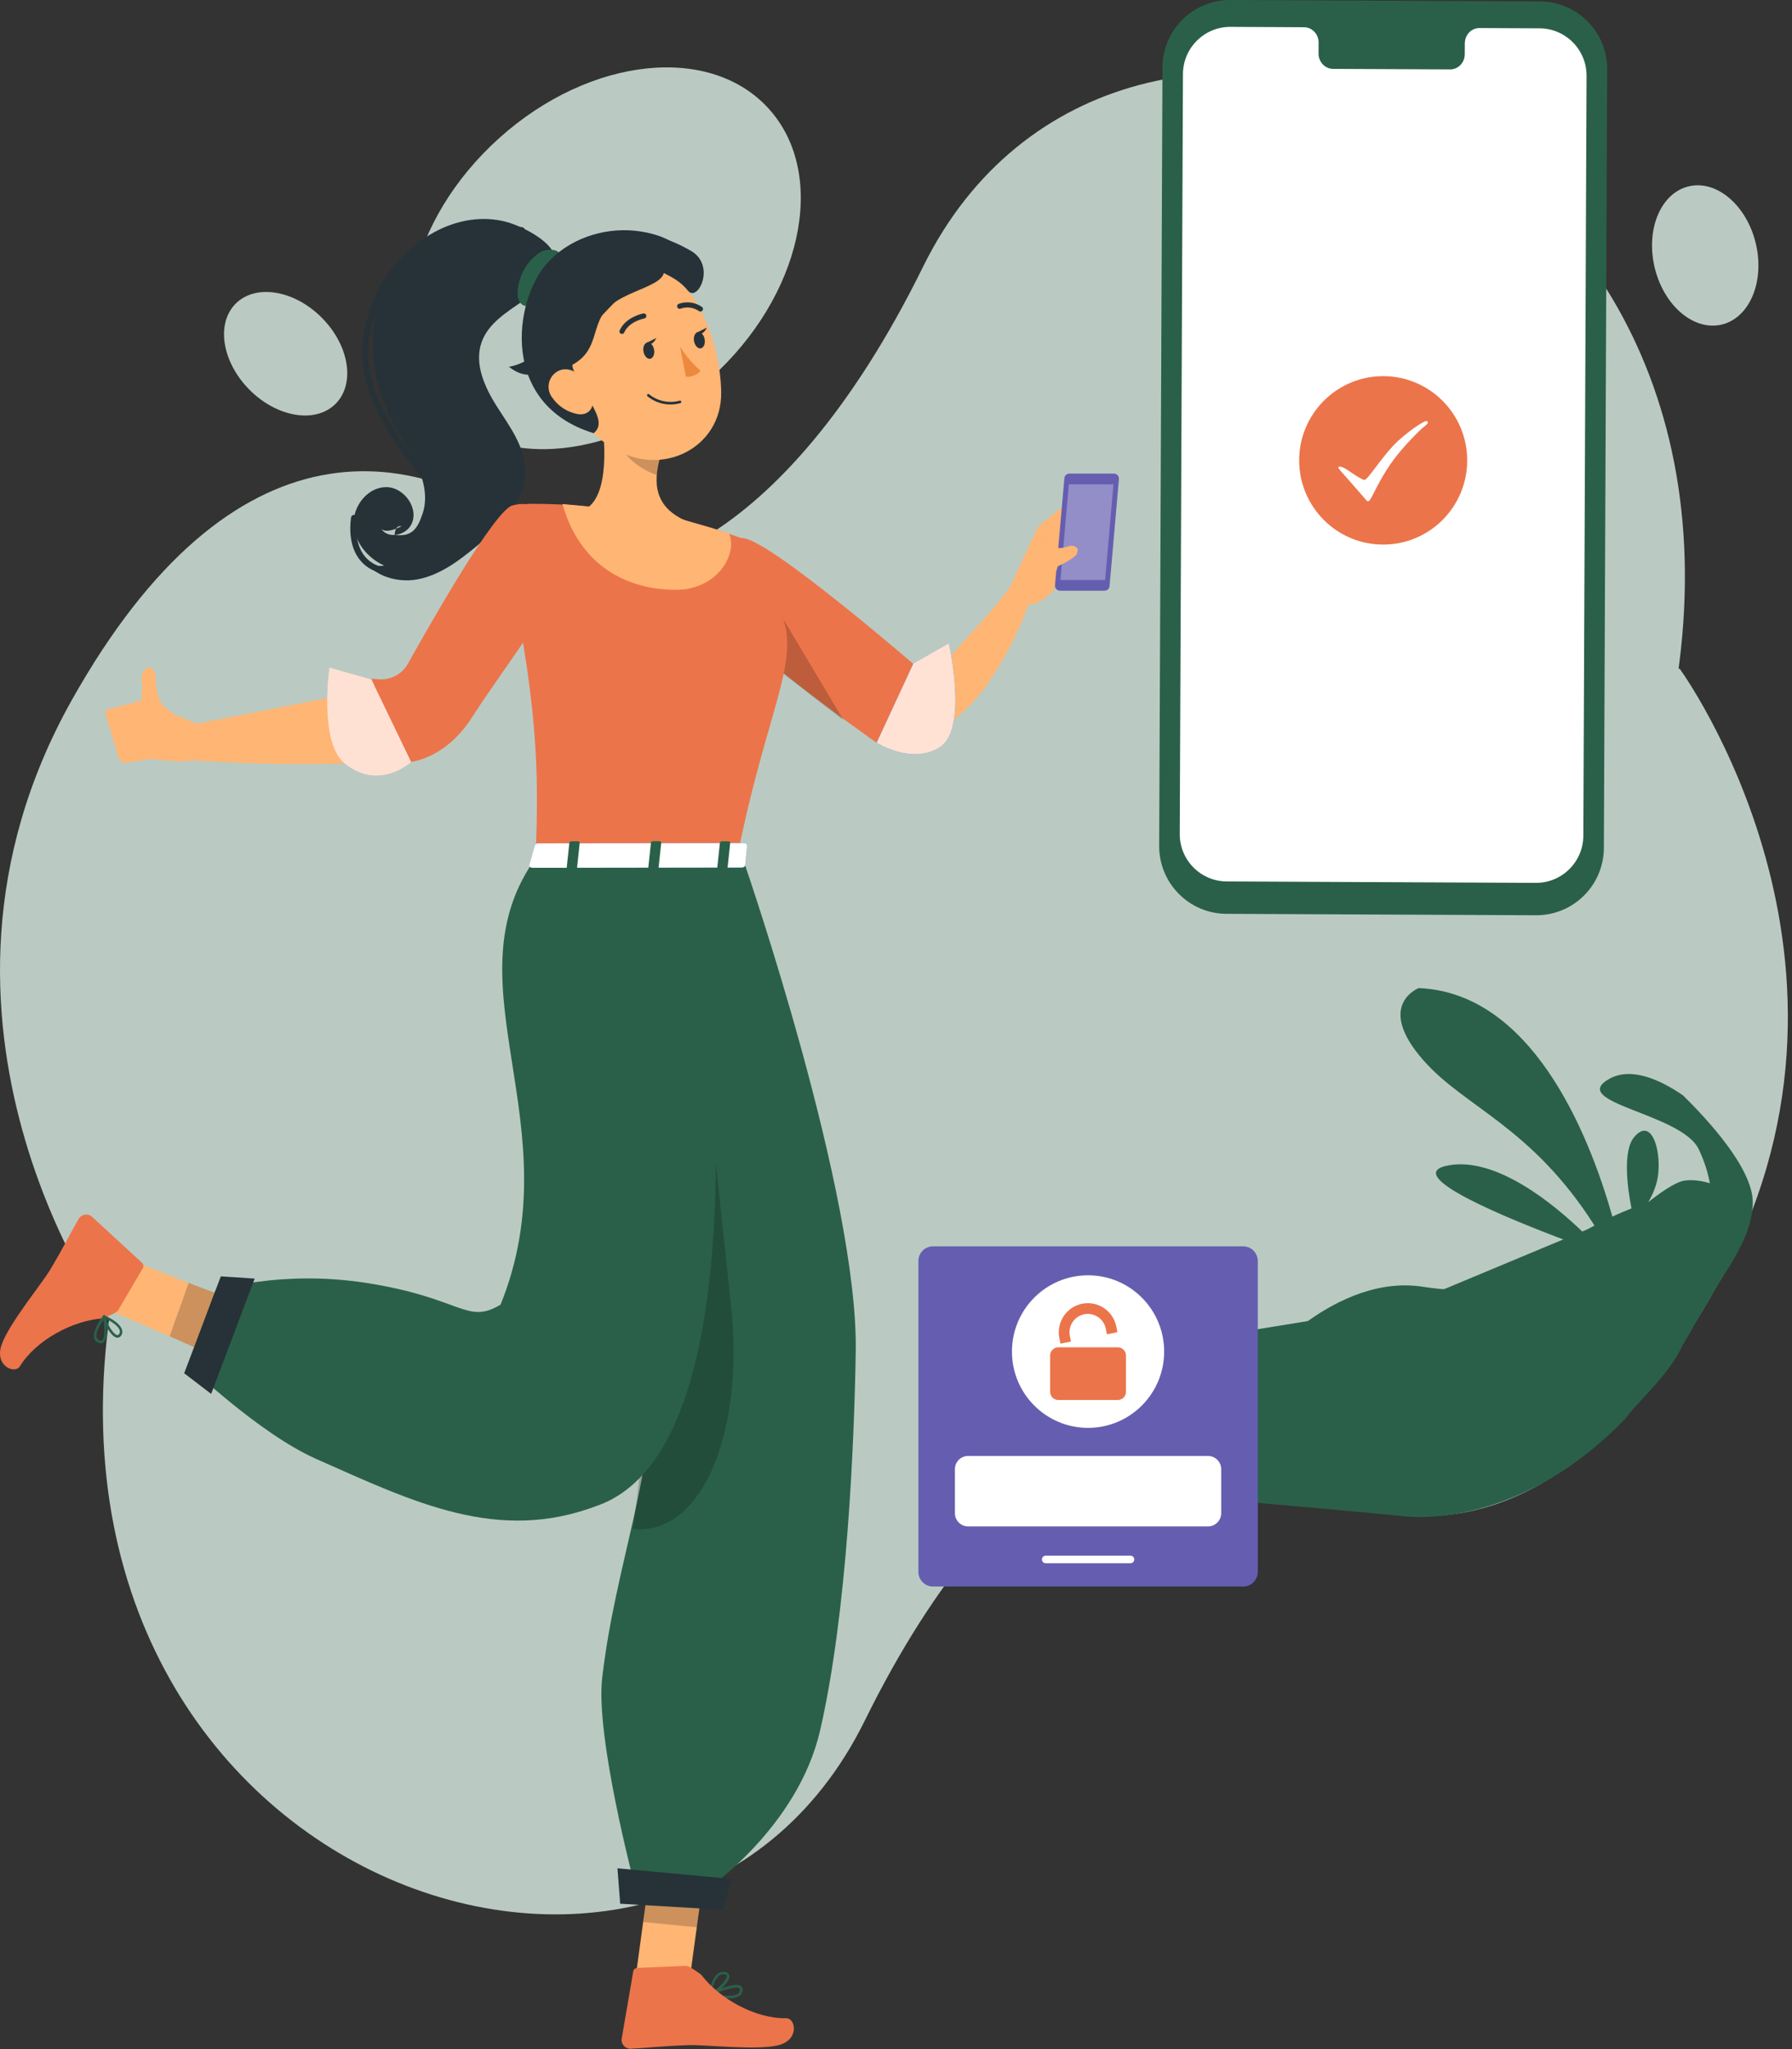 <svg xmlns="http://www.w3.org/2000/svg" xmlns:xlink="http://www.w3.org/1999/xlink" width="140" height="160" viewBox="0 0 140 160" fill="none">
<rect x="0" y="0" width="140" height="160" fill="#333333" stroke="none"/>
<path d="M8.451 102.967C8.451 102.967 -8.48 79.793 5.588 54.703C18.069 32.443 32.623 33.964 43.301 42.998C47.848 46.845 60.96 43.472 72.118 20.821C87.337 -10.069 140.089 8.666 130.47 56.192C125.816 79.19 142.587 79.368 132.997 102.358L8.451 102.967Z"   fill="#BACAC2" >
</path>
<path d="M131.225 52.215C131.225 52.215 148.157 75.388 134.089 100.478C121.605 122.739 107.053 121.217 96.374 112.183C91.827 108.337 78.715 111.71 67.556 134.361C52.337 165.251 -0.417 146.515 9.201 98.99C13.856 75.992 -2.372 75.205 7.218 52.215L131.225 52.215Z"   fill="#BACAC2" >
</path>
<path d="M55.507 29.544C48.387 35.942 38.918 36.931 34.358 31.752C29.797 26.574 31.872 17.189 38.992 10.79C46.112 4.392 55.581 3.403 60.141 8.581C64.702 13.76 62.627 23.145 55.507 29.544Z"   fill="#BACAC2" >
</path>
<path d="M19.287 30.221C17.221 27.979 16.902 24.996 18.574 23.56C20.246 22.123 23.277 22.777 25.343 25.02C27.41 27.262 27.729 30.245 26.057 31.681C24.384 33.118 21.354 32.464 19.287 30.221Z"   fill="#BACAC2" >
</path>
<path d="M129.255 20.826C128.569 17.84 129.787 15.026 131.977 14.54C134.167 14.055 136.499 16.082 137.185 19.068C137.872 22.055 136.653 24.869 134.464 25.354C132.274 25.84 129.942 23.813 129.255 20.826Z"   fill="#BACAC2" >
</path>
<path d="M70.354 57.204C70.123 57.148 69.896 57.072 69.679 56.977L69.254 56.793L68.489 56.443C67.974 56.211 67.478 55.941 66.978 55.69C65.977 55.156 65.004 54.564 64.069 53.925C63.125 53.277 62.218 52.572 61.354 51.815C60.906 51.423 60.505 51.025 60.093 50.595C59.891 50.382 59.683 50.159 59.484 49.928L59.187 49.568C59.083 49.435 59.003 49.336 58.852 49.133L62.379 46.611L62.544 46.805L62.761 47.056C62.917 47.221 63.068 47.396 63.238 47.557C63.564 47.898 63.918 48.229 64.277 48.565C64.995 49.227 65.746 49.852 66.529 50.434C67.327 51.025 68.163 51.574 69.008 52.113C69.466 52.369 69.868 52.639 70.312 52.885L71.336 53.452C71.483 53.519 71.653 53.528 71.808 53.481C72.139 53.381 74.037 51.498 74.641 50.803C75.982 49.265 78.013 47.24 79.108 45.518L80.355 47.207C79.58 49.317 78.556 51.323 77.3 53.187C76.625 54.19 75.812 55.099 74.892 55.889C74.339 56.357 73.711 56.731 73.036 57.001C72.186 57.342 71.251 57.413 70.354 57.204Z"   fill="#FFB573" >
</path>
<path d="M78.931 45.776L81.123 41.084L83.215 44.839C83.215 44.839 81.841 47.209 80.348 47.205L78.931 45.776Z"   fill="#FFB573" >
</path>
<path d="M83.587 39.131L85.798 41.979L83.214 44.832L81.121 41.08L83.587 39.131Z"   fill="#FFB573" >
</path>
<path d="M82.815 46.126L86.293 46.126C86.496 46.126 86.666 45.97 86.685 45.766L87.416 37.409C87.435 37.177 87.256 36.978 87.024 36.978L83.546 36.978C83.343 36.978 83.173 37.134 83.154 37.338L82.423 45.695C82.404 45.927 82.583 46.126 82.815 46.126Z"   fill="#655EB0" >
</path>
<g opacity="0.3">
<path d="M82.85 45.289L86.337 45.289L86.989 37.819L83.502 37.819L82.85 45.289Z"   fill="#FFFFFF" >
</path>
</g>
<path d="M83.048 42.774L80.498 42.968L80.437 44.047L81.183 45.206L81.443 45.216C82.023 45.23 82.533 44.813 82.628 44.231L83.246 43.914C83.558 43.753 83.851 43.55 84.106 43.309L84.219 42.897C84.082 42.67 83.813 42.561 83.563 42.632L83.048 42.774Z"   fill="#FFB573" >
</path>
<path d="M57.929 42.028C59.7 41.706 72.188 52.558 72.188 52.558L68.486 57.998C68.486 57.998 54.832 48.471 55.248 46.171C55.687 43.768 55.351 42.496 57.929 42.028Z"   fill="#EC744A" >
</path>
<g opacity="0.2">
<path d="M59.509 45.513L59.372 51.209C60.793 52.311 65.905 56.242 65.905 56.242L59.509 45.513Z"   fill="#000000" >
</path>
</g>
<path d="M49.604 154.789L53.793 155.2L55.12 145.468L50.931 145.056L49.604 154.789Z"   fill="#FFB573" >
</path>
<path d="M8.372 97.687L7.3 101.774L16.362 105.687L18.241 101.538L8.372 97.687Z"   fill="#FFB573" >
</path>
<path d="M58.019 155.326C58.037 155.51 57.962 155.69 57.825 155.808C57.513 155.997 57.15 156.077 56.791 156.035C56.343 156.011 55.904 155.945 55.474 155.836C55.432 155.831 55.399 155.798 55.394 155.756C55.389 155.713 55.413 155.671 55.451 155.652L55.451 155.652C55.641 155.562 57.348 154.75 57.858 155.052C57.957 155.109 58.019 155.213 58.019 155.326ZM55.79 155.715C56.347 155.436 56.947 155.257 57.565 155.186L57.551 155.191C57.617 155.186 57.678 155.2 57.735 155.234C57.778 155.257 57.801 155.3 57.801 155.342C57.811 155.46 57.768 155.578 57.678 155.658C57.419 155.88 56.72 155.899 55.79 155.715Z" fill-rule="evenodd"  fill="#2A6049" >
</path>
<path d="M56.992 154.269C57.058 154.752 56.034 155.632 55.525 155.844L55.487 155.854C55.459 155.854 55.426 155.844 55.411 155.821C55.388 155.797 55.378 155.759 55.388 155.726C55.397 155.679 55.525 154.539 56.067 154.118C56.223 153.99 56.43 153.943 56.629 153.976C56.902 154.014 56.963 154.161 56.992 154.269ZM56.175 154.257C56.278 154.181 56.41 154.148 56.538 154.167L56.528 154.172L56.59 154.158C56.774 154.186 56.779 154.257 56.779 154.281C56.821 154.574 56.123 155.269 55.599 155.547C55.651 155.07 55.849 154.616 56.175 154.257Z" fill-rule="evenodd"  fill="#2A6049" >
</path>
<path d="M49.206 159.968C49.235 159.968 49.258 159.968 49.287 159.968C50.934 159.883 51.727 159.76 53.814 159.689C55.093 159.646 59.026 160.11 60.754 159.712C62.481 159.315 62.175 157.578 61.419 157.588C58.993 157.635 56.193 156.05 54.786 154.195C54.584 154.044 53.852 153.49 53.587 153.504L49.792 153.66C49.622 153.66 49.48 153.793 49.466 153.963L48.56 159.244C48.541 159.622 48.829 159.944 49.206 159.968Z"   fill="#EC744A" >
</path>
<path d="M11.155 99.029C11.245 98.888 11.212 98.698 11.08 98.59L7.141 94.966C6.835 94.743 6.409 94.809 6.183 95.117C6.169 95.136 6.154 95.159 6.14 95.183C5.319 96.617 4.993 97.35 3.916 99.148C3.26 100.25 0.733 103.306 0.134 104.976C-0.471 106.646 1.149 107.328 1.55 106.689C2.83 104.622 5.673 103.122 7.991 102.947C8.242 102.857 9.096 102.54 9.229 102.308L11.155 99.029Z"   fill="#EC744A" >
</path>
<g opacity="0.2">
<path d="M55.12 145.467L54.44 150.487L50.247 150.075L50.927 145.061L55.12 145.467Z"   fill="#000000" >
</path>
</g>
<g opacity="0.2">
<path d="M21.02 102.549L19.089 106.926L13.254 104.342L14.741 100.174L21.02 102.549Z"   fill="#000000" >
</path>
</g>
<path d="M46.009 39.555C48.638 39.767 51.249 40.165 53.823 40.737C56.014 41.267 56.547 41.556 57.935 42.024C58.743 42.303 59.72 44.517 60.608 47.038C63.002 51.112 60.074 54.555 57.633 66.742L41.849 66.784C42.104 60.218 42.08 54.906 39.28 41.991C39.021 40.813 39.762 39.65 40.938 39.389C41.089 39.356 41.245 39.337 41.4 39.337C42.703 39.337 44.347 39.384 46.009 39.555Z"   fill="#EC744A" >
</path>
<path d="M58.21 67.563C58.21 67.563 67.072 93.238 66.855 105.586C66.732 112.659 66.204 125.839 64.074 135.106C62.337 142.671 55.255 147.502 55.255 147.502L49.575 147.166C49.575 147.166 46.511 135.623 47.045 131.029C48.107 121.884 51.251 115.015 50.874 106.618C50.269 92.865 46.209 67.346 46.209 67.346L58.21 67.563Z"   fill="#2A6049" >
</path>
<path d="M48.452 148.647L56.45 149.12L57.182 146.711L48.239 145.883L48.452 148.647Z"   fill="#263238" >
</path>
<g opacity="0.2">
<path d="M49.462 119.433C49.472 119.424 49.481 119.386 49.505 119.391C54.533 119.882 58.013 112.611 57.182 102.681L54.514 77.371L49.462 119.433Z"   fill="#000000" >
</path>
</g>
<path d="M54.24 67.352C54.24 67.352 61.28 112.498 46.634 117.579C38.905 120.511 32.403 117.333 24.701 113.917C20.249 111.944 14.687 106.603 14.687 106.603L16.826 100.77C16.826 100.77 21.883 99.124 28.616 100.174C36.123 101.342 36.44 103.471 39.108 101.868C44.717 87.973 35.066 76.993 41.624 67.328L54.24 67.352Z"   fill="#2A6049" >
</path>
<path d="M17.252 99.662L14.39 107.228L16.497 108.841L19.897 99.837L17.252 99.662Z"   fill="#263238" >
</path>
<path d="M16.069 58.87C15.356 59.925 11.738 59.21 11.738 59.21L10.968 54.72L15.408 56.504L16.069 58.87Z"   fill="#FFB573" >
</path>
<path d="M11.862 54.492L12.556 59.157L9.883 59.555C9.585 59.578 9.316 59.38 9.255 59.091L8.234 55.75C8.197 55.589 8.296 55.428 8.456 55.386L11.862 54.492Z"   fill="#FFB573" >
</path>
<path d="M13.633 55.785L13.075 55.388C12.698 55.118 12.433 54.721 12.334 54.267C12.225 53.78 12.15 53.255 12.14 52.824L12.135 52.663C12.098 52.37 11.871 52.139 11.578 52.096L11.2 52.375C10.959 52.891 11.134 53.491 11.101 53.893L11.04 54.674L10.43 54.939L10.671 56.603L12.197 56.873L13.633 55.785Z"   fill="#FFB573" >
</path>
<path d="M40.042 41.102L31.108 53.416L14.691 56.647L14.691 59.344C14.691 59.344 30.112 60.489 33.573 58.464C37.034 56.439 42.851 44.196 42.851 44.196L40.042 41.102Z"   fill="#FFB573" >
</path>
<path d="M37.636 26.69C38.16 25.247 39.585 24.377 40.846 23.502C41.752 22.873 43.594 21.463 43.376 20.138C43.169 18.885 40.997 17.801 39.935 17.442C36.186 16.183 31.838 18.516 30.125 22.083C28.411 25.65 29.011 30.026 30.941 33.484C31.522 34.525 32.221 35.509 32.693 36.606C33.165 37.704 33.401 38.962 33.019 40.093C32.636 41.223 32.235 41.947 30.837 41.767C30.837 41.767 30.819 40.992 31.371 41.086C31.371 41.086 30.243 41.715 29.799 41.304C30.309 42.099 31.683 41.81 32.122 40.973C32.783 39.719 31.569 38.021 30.153 38.035C28.737 38.049 27.585 39.483 27.632 40.902C27.679 42.321 28.718 43.579 30.011 44.161C29.247 44.312 28.406 43.863 28.104 43.139C28.746 44.824 30.842 45.571 32.613 45.24C34.383 44.908 35.879 43.769 37.267 42.619C39.137 41.067 41.087 39.109 41.03 36.677C40.988 34.865 39.826 33.309 38.849 31.786C37.872 30.262 37.017 28.394 37.636 26.69Z" fill-rule="evenodd"  fill="#263238" >
</path>
<path d="M31.487 59.556L29.013 52.994L29.58 53.041C30.514 53.117 31.411 52.644 31.869 51.821C33.748 48.452 38.634 39.898 40.008 39.477C41.967 38.895 43.983 40.466 44.743 42.784C45.3 44.492 39.56 51.816 36.897 55.98C34.537 59.665 31.487 59.556 31.487 59.556Z"   fill="#EC744A" >
</path>
<path d="M7.777 104.875C7.583 104.837 7.423 104.7 7.352 104.516C7.357 104.497 7.357 104.464 7.357 104.464C7.229 103.982 7.739 103.173 8.06 102.72C8.083 102.687 8.121 102.672 8.159 102.682C8.197 102.691 8.23 102.72 8.234 102.762C8.235 102.766 8.236 102.772 8.237 102.778C8.272 102.997 8.502 104.45 8.112 104.799C8.022 104.885 7.895 104.913 7.777 104.875ZM8.086 103.05C8.085 103.051 8.085 103.052 8.084 103.054C8.083 103.049 8.082 103.045 8.082 103.04L8.086 103.05ZM8.084 103.054C7.647 103.671 7.469 104.189 7.553 104.443C7.601 104.566 7.709 104.656 7.836 104.68C7.888 104.698 7.945 104.694 7.987 104.656C8.203 104.468 8.167 103.657 8.084 103.054Z" fill-rule="evenodd"  fill="#2A6049" >
</path>
<path d="M9.494 104.242C9.423 104.389 9.263 104.474 9.102 104.441C8.678 104.342 8.201 103.471 8.074 102.96C8.055 102.908 8.036 102.851 8.031 102.799C8.026 102.761 8.04 102.728 8.069 102.705C8.102 102.686 8.14 102.69 8.168 102.709C8.215 102.728 9.329 103.211 9.522 103.798C9.579 103.944 9.569 104.105 9.494 104.242ZM8.281 102.976C8.644 103.161 9.233 103.507 9.346 103.866C9.342 103.871 9.346 103.881 9.356 103.89C9.379 103.975 9.365 104.065 9.318 104.141C9.257 104.25 9.195 104.25 9.148 104.245C8.861 104.184 8.418 103.473 8.281 102.976Z" fill-rule="evenodd"  fill="#2A6049" >
</path>
<path d="M41.79 65.985L41.355 67.521C41.294 67.639 41.436 67.762 41.634 67.762L57.924 67.739C58.08 67.748 58.207 67.663 58.217 67.569L58.368 66.027C58.373 65.923 58.241 65.829 58.071 65.833L42.068 65.852C41.955 65.843 41.851 65.895 41.79 65.985Z"   fill="#407BFF" >
</path>
<path d="M41.79 65.985L41.355 67.521C41.294 67.639 41.436 67.762 41.634 67.762L57.924 67.739C58.08 67.748 58.207 67.663 58.217 67.569L58.368 66.027C58.373 65.923 58.241 65.829 58.071 65.833L42.068 65.852C41.955 65.843 41.851 65.895 41.79 65.985Z"   fill="#FFFFFF" >
</path>
<path d="M44.899 67.899L44.426 67.899C44.337 67.895 44.266 67.852 44.27 67.795L44.483 65.796C44.488 65.739 44.568 65.692 44.663 65.692L45.136 65.687C45.226 65.692 45.297 65.734 45.292 65.796L45.079 67.791C45.074 67.852 44.989 67.904 44.899 67.899Z"   fill="#2A6049" >
</path>
<path d="M56.661 67.899L56.188 67.899C56.099 67.895 56.028 67.852 56.032 67.795L56.245 65.8C56.25 65.739 56.33 65.691 56.42 65.691L56.893 65.691C56.983 65.696 57.054 65.739 57.049 65.795L56.837 67.791C56.832 67.852 56.756 67.899 56.661 67.899Z"   fill="#2A6049" >
</path>
<path d="M51.273 67.89L50.8 67.89C50.71 67.886 50.639 67.843 50.644 67.786L50.857 65.791C50.862 65.73 50.942 65.682 51.032 65.682L51.505 65.682C51.595 65.687 51.666 65.73 51.661 65.786L51.448 67.782C51.448 67.843 51.368 67.89 51.273 67.89Z"   fill="#2A6049" >
</path>
<path d="M46.745 30.944C47.246 33.517 47.737 38.172 45.995 39.578C45.995 39.578 46.689 42.222 51.358 42.922C56.513 43.703 53.808 40.76 53.808 40.76C51.004 39.644 51.07 37.614 51.556 35.741L46.745 30.944Z"   fill="#FFB573" >
</path>
<path d="M46.01 39.554C48.64 39.762 50.836 40.008 53.409 40.585L56.941 41.636C57.569 42.903 56.54 45.51 53.584 46.006C53.584 46.006 46.137 47.038 43.941 39.355L46.01 39.554Z"   fill="#FFB573" >
</path>
<g opacity="0.2">
<path d="M48.706 32.905L51.552 35.744C51.434 36.184 51.354 36.634 51.316 37.088C50.245 36.771 48.517 35.583 48.399 34.448C48.395 33.918 48.498 33.393 48.706 32.905Z"   fill="#000000" >
</path>
</g>
<path d="M43.589 27.688C44.85 31.69 45.299 33.416 47.886 34.992C51.753 37.357 56.403 34.935 56.342 30.635C56.304 26.765 54.25 20.871 49.859 20.242C46.739 19.774 43.83 21.931 43.363 25.058C43.235 25.937 43.311 26.841 43.589 27.688Z"   fill="#FFB573" >
</path>
<path d="M53.121 27.063C53.57 27.768 54.113 28.411 54.736 28.965C54.439 29.277 54.019 29.448 53.589 29.424L53.121 27.063Z"   fill="#ED893E" >
</path>
<path d="M52.676 31.568C52.837 31.549 52.998 31.521 53.154 31.478C53.206 31.464 53.234 31.416 53.224 31.364L53.224 31.36C53.21 31.308 53.158 31.274 53.106 31.284C52.28 31.516 51.387 31.331 50.716 30.792C50.673 30.754 50.612 30.759 50.574 30.797C50.536 30.839 50.541 30.901 50.579 30.939C51.165 31.421 51.92 31.648 52.676 31.568Z"   fill="#263238" >
</path>
<path d="M42.215 19.697C41.171 20.364 40.487 21.561 40.444 22.801C40.435 23.038 40.454 23.279 40.553 23.492C40.657 23.705 40.86 23.88 41.091 23.894C41.45 23.913 41.715 23.577 41.913 23.274C42.215 22.806 42.522 22.342 42.824 21.874C43.122 21.415 43.617 20.885 43.783 20.364C44.085 19.408 42.777 19.337 42.215 19.697Z"   fill="#2A6049" >
</path>
<path d="M42.667 20.639C40.155 23.543 39.036 31.581 46.379 33.824C47.606 32.849 45.623 31.08 44.783 28.833C44.23 27.366 47.03 24.627 48.121 23.501C49.212 22.38 50.217 20.752 51.757 21.012C52.163 21.079 52.593 21.216 52.965 21.046C54.189 20.492 53.593 19.759 52.98 19.243C52.078 18.491 50.803 18.145 49.651 18.022C47.101 17.748 44.372 18.671 42.667 20.639Z"   fill="#263238" >
</path>
<path d="M50.819 19.666C53.764 22.131 49.86 22.193 47.812 23.754C45.834 25.254 47.221 27.71 43.874 28.85C41.141 29.65 40.508 29.172 39.753 28.642C39.753 28.642 42.85 28.249 43.308 24.762C43.539 22.964 47.448 16.809 50.819 19.666Z"   fill="#263238" >
</path>
<path d="M43.148 31.052C43.61 31.719 44.314 32.178 45.111 32.329C46.169 32.514 46.575 31.544 46.211 30.597C45.867 29.745 44.908 28.624 43.889 28.865C43.152 29.055 42.714 29.807 42.898 30.541C42.945 30.725 43.03 30.9 43.148 31.052Z"   fill="#FFB573" >
</path>
<path d="M50.313 19.916C50.885 21.374 52.533 21.18 53.752 22.703C54.502 23.635 55.971 20.73 53.969 19.581C51.966 18.426 49.416 17.636 50.313 19.916Z"   fill="#263238" >
</path>
<path d="M48.574 26.07C48.659 26.079 48.739 26.032 48.772 25.951C49.159 25.085 50.32 24.872 50.334 24.867C50.443 24.848 50.514 24.744 50.495 24.635C50.476 24.526 50.372 24.455 50.264 24.474C50.207 24.483 48.881 24.753 48.414 25.795C48.367 25.895 48.409 26.013 48.508 26.06L48.574 26.07Z"   fill="#263238" >
</path>
<path d="M54.715 24.324C54.785 24.329 54.852 24.296 54.889 24.234C54.951 24.144 54.927 24.021 54.837 23.96C54.837 23.96 54.837 23.96 54.833 23.96C54.304 23.595 53.629 23.505 53.02 23.728C52.916 23.77 52.869 23.889 52.916 23.993C52.959 24.097 53.077 24.144 53.18 24.097C53.662 23.926 54.195 24.002 54.611 24.296C54.644 24.31 54.682 24.324 54.715 24.324Z"   fill="#263238" >
</path>
<path d="M74.127 50.222L71.364 51.797L68.488 57.993C68.488 57.993 71.265 59.762 73.452 58.329C75.643 56.896 74.127 50.222 74.127 50.222Z"   fill="#407BFF" >
</path>
<path d="M74.127 50.222L71.364 51.797L68.488 57.993C68.488 57.993 71.265 59.762 73.452 58.329C75.643 56.896 74.127 50.222 74.127 50.222Z"   fill="#FFE2D3" >
</path>
<path d="M25.742 52.137L29.014 53.065L32.115 59.495C32.115 59.495 29.618 61.804 26.922 59.599C24.901 57.943 25.742 52.137 25.742 52.137Z"   fill="#FFE1D3" >
</path>
<g opacity="0.5">
<path d="M25.742 52.137L29.014 53.065L32.115 59.495C32.115 59.495 29.618 61.804 26.922 59.599C24.901 57.943 25.742 52.137 25.742 52.137Z"   fill="#FFE1D3" >
</path>
</g>
<path d="M54.526 25.929C54.752 25.887 54.989 26.142 55.05 26.492C55.112 26.841 54.975 27.163 54.748 27.201C54.521 27.239 54.285 26.988 54.223 26.638C54.157 26.298 54.299 25.972 54.526 25.929Z"   fill="#263238" >
</path>
<path d="M55.224 25.582L54.426 25.976C54.908 26.318 55.224 25.582 55.224 25.582Z"   fill="#263238" >
</path>
<path d="M50.575 26.743C50.801 26.7 51.038 26.956 51.099 27.305C51.16 27.655 51.023 27.977 50.797 28.015C50.57 28.052 50.334 27.802 50.272 27.452C50.206 27.112 50.348 26.785 50.575 26.743Z"   fill="#263238" >
</path>
<path d="M51.273 26.395L50.475 26.79C50.957 27.131 51.273 26.395 51.273 26.395Z"   fill="#263238" >
</path>
<path d="M40.79 17.738C40.918 17.752 41.012 17.866 41.003 17.998C40.988 18.126 40.88 18.22 40.743 18.211C32.864 17.425 30.079 21.475 29.134 25.004C28.45 27.559 28.176 30.544 32.873 36.453C35.706 40.016 34.559 42.348 33.931 43.181C33.157 44.231 31.844 44.841 30.593 44.841C30.145 44.841 29.701 44.761 29.295 44.595C27.831 43.994 27.152 42.471 27.425 40.408C27.444 40.281 27.562 40.186 27.69 40.205C27.817 40.224 27.912 40.342 27.893 40.47C27.647 42.301 28.223 43.644 29.474 44.155C30.825 44.709 32.618 44.155 33.558 42.897C34.738 41.316 34.356 39.074 32.51 36.747C27.676 30.667 28.001 27.436 28.681 24.881C29.673 21.172 32.576 16.924 40.79 17.738Z"   fill="#263238" >
</path>
<path d="M120.007 71.465L95.809 71.354C92.898 71.341 90.55 68.966 90.561 66.049L90.818 5.261C90.832 2.342 93.201 -0.013 96.114 0L120.312 0.111C123.223 0.124 125.571 2.499 125.56 5.416L125.303 66.205C125.292 69.123 122.92 71.478 120.007 71.465Z"   fill="#2A6049" >
</path>
<path d="M120.276 2.212L115.584 2.19C114.954 2.188 114.442 2.719 114.439 3.378L114.435 4.231C114.433 4.89 113.921 5.421 113.291 5.419L104.145 5.378C103.515 5.375 103.009 4.837 103.011 4.178L103.016 3.326C103.018 2.667 102.51 2.131 101.882 2.127L100.231 2.118L96.126 2.098C94.088 2.09 92.426 3.739 92.418 5.781L92.167 65.112C92.159 67.155 93.802 68.817 95.841 68.826L119.99 68.937C122.029 68.946 123.69 67.296 123.699 65.254L123.949 5.924C123.96 3.883 122.314 2.221 120.276 2.212Z"   fill="#FFFFFF" >
</path>
<ellipse cx="108.061" cy="35.947" rx="6.563" ry="6.576"   fill="#EC744A" >
</ellipse>
<path d="M111.466 32.882C111.271 32.806 109.747 33.852 108.858 34.788C107.903 35.792 106.868 37.432 106.612 37.471C106.406 37.502 105.412 36.778 105.13 36.608C104.803 36.411 104.441 36.351 104.596 36.596C104.656 36.691 105.017 37.08 105.489 37.621C106.052 38.268 106.688 38.996 106.762 39.079C106.899 39.23 107 39.126 107.204 38.729C107.487 38.179 108.07 36.975 108.89 35.876C109.71 34.777 110.939 33.564 111.232 33.337C111.525 33.109 111.662 32.957 111.466 32.882Z"   fill="#FFFFFF" >
</path>
<path d="M111.131 100.469C104.334 99.44 98.436 106.524 98.436 106.524L131.485 104.989C131.932 104.267 133.071 102.182 134.309 100.167C135.325 98.515 136.934 96.249 136.934 93.872C136.934 91.208 133.352 87.362 131.485 85.53C129.727 84.322 127.442 83.263 125.706 84.251C122.444 86.108 131.392 86.936 132.716 89.741C133.197 90.762 133.453 91.66 133.583 92.39C133.107 92.249 132.331 92.078 131.604 92.186C130.84 92.3 129.552 93.245 128.768 93.872C129.133 93.253 129.468 92.477 129.552 91.628C129.755 89.573 128.953 87.253 127.671 88.785C126.742 89.896 127.159 92.827 127.46 94.356C126.963 94.551 126.464 94.764 125.966 94.995C124.057 88.247 119.573 77.519 110.84 77.152C110.84 77.152 107.394 78.469 111.212 82.801C114.46 86.487 119.65 87.963 124.569 95.692C124.266 95.854 123.963 96.026 123.662 96.205C121.303 93.938 116.888 90.339 113.194 90.99C109.25 91.685 117.814 95.167 122.522 96.927C121.451 97.651 120.42 98.483 119.465 99.44C119.465 99.44 117.927 101.499 111.131 100.469Z"   fill="#2A6049" >
</path>
<path d="M93.087 104.625C93.087 104.625 83.612 113.915 83.612 116.36C88.083 116.318 109.375 118.357 109.375 118.357C109.375 118.357 118.125 119.891 126.944 110.817C128.482 108.732 132.125 106.083 132.125 102.137C130.796 93.556 124.205 95.912 124.205 95.912L109.813 101.918L93.087 104.625Z"   fill="#2A6049" >
</path>
<path d="M97.122 123.881L72.891 123.881C72.261 123.881 71.75 123.37 71.75 122.738L71.75 98.46C71.75 97.828 72.261 97.317 72.891 97.317L97.122 97.317C97.752 97.317 98.263 97.828 98.263 98.46L98.263 122.738C98.263 123.37 97.752 123.881 97.122 123.881Z"   fill="#655EB0" >
</path>
<path d="M94.377 119.186L75.63 119.186C75.062 119.186 74.602 118.724 74.602 118.155L74.602 114.718C74.602 114.148 75.062 113.687 75.63 113.687L94.377 113.687C94.946 113.687 95.406 114.148 95.406 114.718L95.406 118.155C95.406 118.724 94.946 119.186 94.377 119.186Z"   fill="#FFFFFF" >
</path>
<path d="M77.529 117.541L77.534 116.86L76.922 117.228L76.655 116.771L77.262 116.442L76.655 116.107L76.922 115.65L77.534 116.018L77.529 115.337L78.052 115.337L78.041 116.018L78.654 115.65L78.927 116.107L78.32 116.442L78.927 116.771L78.654 117.228L78.041 116.866L78.052 117.541L77.529 117.541Z"   fill="#FFFFFF" >
</path>
<path d="M80.531 117.228L80.263 116.771L80.87 116.442L80.263 116.107L80.531 115.649L81.143 116.018L81.138 115.337L81.661 115.337L81.65 116.018L82.263 115.649L82.536 116.107L81.928 116.442L82.536 116.771L82.263 117.228L81.65 116.866L81.661 117.541L81.138 117.541L81.143 116.86L80.531 117.228Z"   fill="#FFFFFF" >
</path>
<path d="M85.867 117.228L85.254 116.866L85.266 117.541L84.742 117.541L84.748 116.86L84.135 117.228L83.868 116.771L84.475 116.442L83.868 116.107L84.135 115.649L84.748 116.018L84.742 115.337L85.266 115.337L85.254 116.018L85.867 115.649L86.14 116.107L85.533 116.442L86.14 116.771L85.867 117.228Z"   fill="#FFFFFF" >
</path>
<path d="M87.477 116.771L88.084 116.442L87.477 116.107L87.744 115.65L88.357 116.018L88.351 115.337L88.874 115.337L88.864 116.018L89.476 115.65L89.749 116.107L89.142 116.442L89.749 116.771L89.476 117.228L88.864 116.866L88.874 117.541L88.351 117.541L88.357 116.86L87.744 117.228L87.477 116.771Z"   fill="#FFFFFF" >
</path>
<path d="M91.348 117.228L91.081 116.771L91.688 116.442L91.081 116.107L91.348 115.649L91.961 116.018L91.955 115.337L92.479 115.337L92.468 116.018L93.08 115.649L93.353 116.107L92.746 116.442L93.353 116.771L93.08 117.228L92.468 116.866L92.479 117.541L91.955 117.541L91.961 116.86L91.348 117.228Z"   fill="#FFFFFF" >
</path>
<path d="M90.949 105.536C90.949 108.826 88.287 111.492 85.004 111.492C81.721 111.492 79.059 108.826 79.059 105.536C79.059 102.246 81.721 99.579 85.004 99.579C88.287 99.579 90.949 102.246 90.949 105.536Z"   fill="#FFFFFF" >
</path>
<path d="M82.043 105.841C82.043 105.488 82.328 105.202 82.68 105.202L87.328 105.202C87.68 105.202 87.965 105.488 87.965 105.841L87.965 108.679C87.965 109.031 87.68 109.317 87.328 109.317L82.68 109.317C82.328 109.317 82.043 109.031 82.043 108.679L82.043 105.841Z" fill-rule="evenodd"  fill="#EC744A" >
</path>
<path d="M82.85 104.914L83.67 104.749L83.582 104.312C83.427 103.536 83.93 102.778 84.705 102.622C85.479 102.466 86.236 102.971 86.391 103.747L86.479 104.184L87.299 104.019L87.211 103.582C86.965 102.353 85.767 101.553 84.54 101.8C83.314 102.047 82.516 103.248 82.763 104.477L82.85 104.914Z"   fill="#EC744A" >
</path>
<path d="M88.32 122.062L81.693 122.062C81.531 122.062 81.4 121.93 81.4 121.767C81.4 121.604 81.531 121.472 81.693 121.472L88.32 121.472C88.482 121.472 88.613 121.604 88.613 121.767C88.613 121.93 88.482 122.062 88.32 122.062Z"   fill="#FFFFFF" >
</path>
<defs>
<mask id="mask--QDU2OAhYA" style="mask-type:alpha" maskUnits="userSpaceOnUse">
<path d="M131.111 52.416C131.111 52.416 148.042 69.535 133.974 88.07C121.492 104.514 106.938 103.39 96.261 96.717C91.713 93.875 78.601 96.367 67.442 113.1C52.223 135.919 -0.53 122.079 9.088 86.971C13.743 69.981 -2.591 69.399 6.999 52.416L131.111 52.416Z"   fill="#BACAC2" >
</path>
</mask>
</defs>
</svg>
